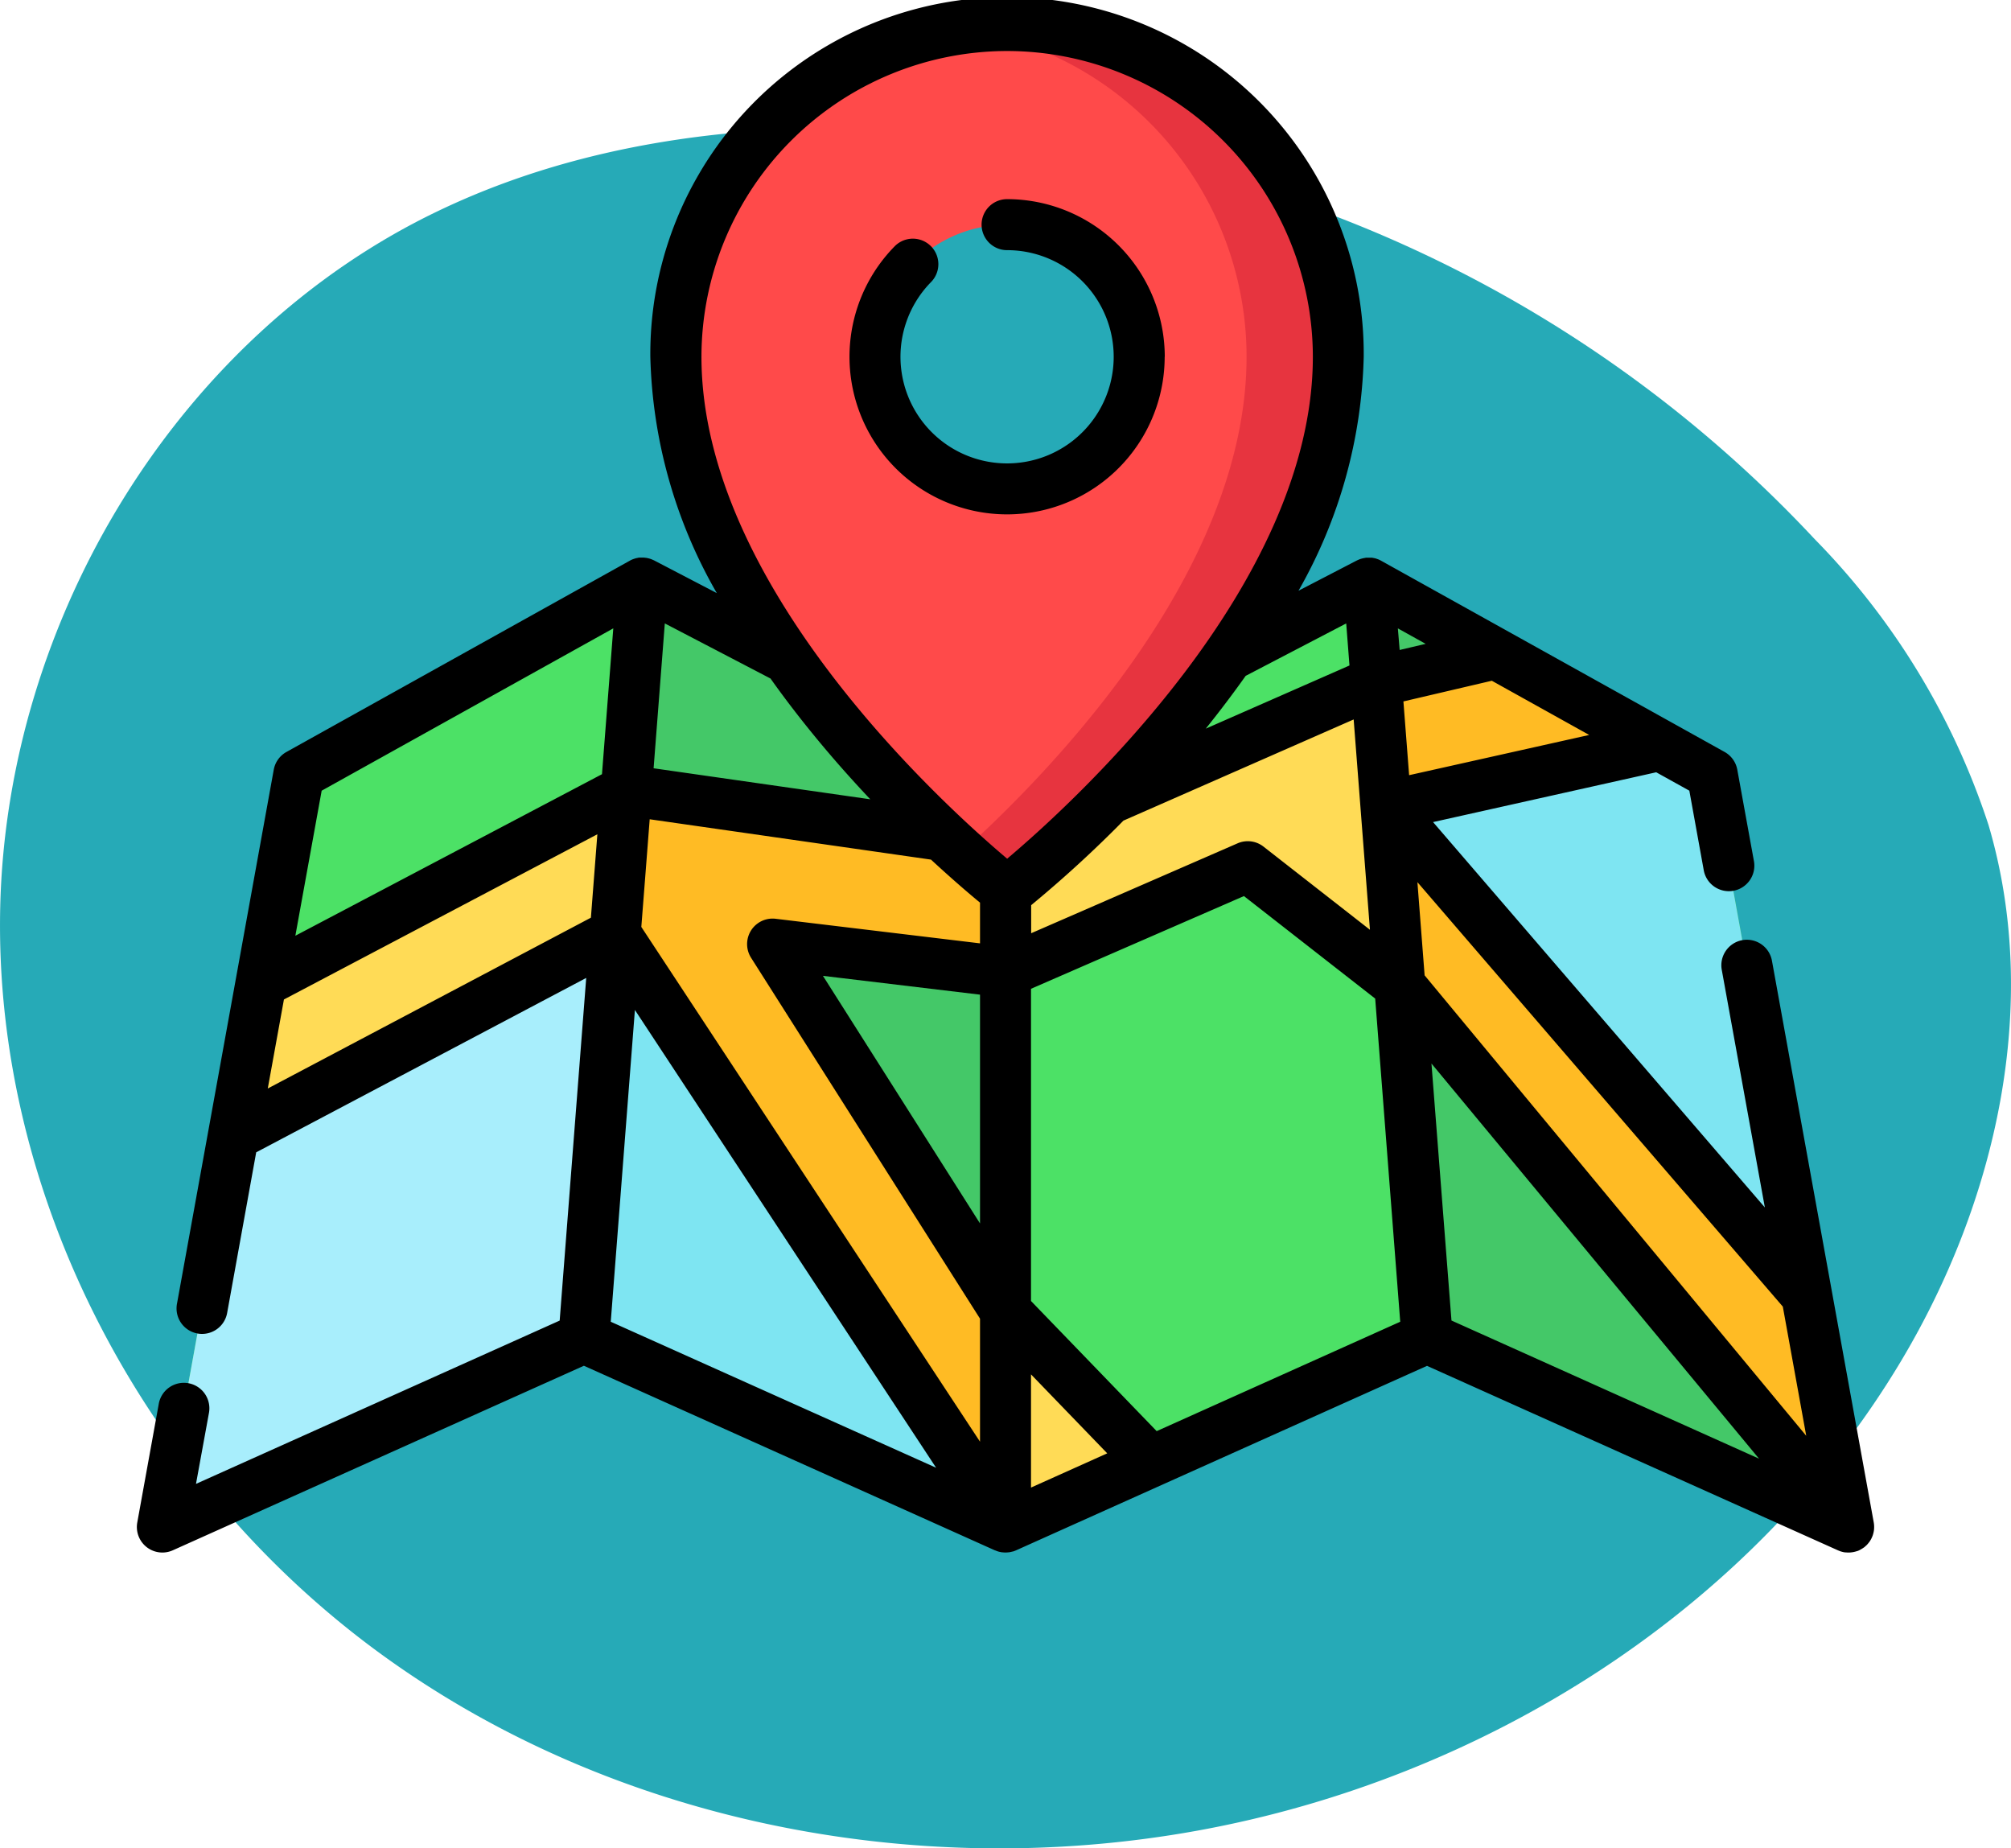 <svg xmlns="http://www.w3.org/2000/svg" width="85" height="78.114" viewBox="0 0 85 78.114">
  <g id="Grupo_1101501" data-name="Grupo 1101501" transform="translate(-180 -3844.229)">
    <path id="_12068" data-name="12068" d="M75.42,71.961c-8.7-1.2-17.9-.908-25.818,2.9-10.984,5.276-18.2,17.237-18.474,29.419S37.2,128.429,47,135.665s22.733,9.8,34.723,7.628c12.09-2.191,23.437-9.294,29.744-19.839,4.044-6.762,5.934-15.111,3.7-22.667a30.966,30.966,0,0,0-7.349-12.079A54.3,54.3,0,0,0,75.42,71.961Z" transform="translate(148.881 3778.302)" fill="#26aab7"/>
    <g id="map" transform="translate(185.784 3844.229)">
      <path id="Trazado_874017" data-name="Trazado 874017" d="M131.76,230.949l17.819,8V207.057l-15.349-8Z" transform="translate(-112.863 -174.418)" fill="#44c868"/>
      <path id="Trazado_874018" data-name="Trazado 874018" d="M133.082,302.387l16.5,25.074-17.819-8Z" transform="translate(-112.863 -262.929)" fill="#7ee5f2"/>
      <path id="Trazado_874019" data-name="Trazado 874019" d="M25.334,230.949l-17.819,8,5.769-31.811,14.52-8.083Z" transform="translate(-6.437 -174.418)" fill="#4ce166"/>
      <path id="Trazado_874020" data-name="Trazado 874020" d="M10.515,310.92l16.142-8.533L25.334,319.46l-17.819,8Z" transform="translate(-6.437 -262.929)" fill="#a8eefc"/>
      <path id="Trazado_874021" data-name="Trazado 874021" d="M365.5,230.949l17.819,8-5.769-31.811-14.521-8.083Z" transform="translate(-310.961 -174.418)" fill="#44c868"/>
      <path id="Trazado_874022" data-name="Trazado 874022" d="M368.127,249.459l17.782,20.655L381.916,248.1l-2.2-1.225Z" transform="translate(-315.33 -215.377)" fill="#7ee5f2"/>
      <path id="Trazado_874023" data-name="Trazado 874023" d="M273.824,230.949l-17.819,8V207.057l15.349-8Z" transform="translate(-219.288 -174.418)" fill="#4ce166"/>
      <path id="Trazado_874024" data-name="Trazado 874024" d="M28.432,274.7l16.142-8.533.47-6.065L29.6,268.239Z" transform="translate(-24.354 -226.709)" fill="#ffdb56"/>
      <g id="Grupo_1099607" data-name="Grupo 1099607" transform="translate(20.22 27.625)">
        <path id="Trazado_874025" data-name="Trazado 874025" d="M157.481,262.4,141.45,260.1l-.47,6.065,16.5,25.074v-9.117l-9.844-15.514,9.848,1.179Z" transform="translate(-140.98 -254.334)" fill="#ffbb24"/>
        <path id="Trazado_874026" data-name="Trazado 874026" d="M365.685,226.34l11.588-2.586-6.954-3.871-5.043,1.179Z" transform="translate(-333.107 -219.883)" fill="#ffbb24"/>
      </g>
      <path id="Trazado_874027" data-name="Trazado 874027" d="M272.7,240.945l-.625-8.074h0L271.7,228.1l-15.667,6.883v5.392l10.234-4.454Z" transform="translate(-219.314 -199.301)" fill="#ffdb56"/>
      <path id="Trazado_874028" data-name="Trazado 874028" d="M368.713,272.469l18.972,22.888-1.776-9.795-17.782-20.655Z" transform="translate(-315.33 -230.825)" fill="#ffbb24"/>
      <path id="Trazado_874029" data-name="Trazado 874029" d="M172.878,34.787a14,14,0,0,0-14,14c0,11.774,14,22.607,14,22.607s14-10.833,14-22.607A14,14,0,0,0,172.878,34.787Zm0,19.583a5.584,5.584,0,1,1,5.584-5.584A5.584,5.584,0,0,1,172.878,54.37Z" transform="translate(-136.092 -33.709)" fill="#ff4a4a"/>
      <path id="Trazado_874030" data-name="Trazado 874030" d="M244.9,34.787a14.121,14.121,0,0,0-1.94.135,14,14,0,0,1,12.059,13.865c0,9.019-8.215,17.487-12.059,20.955,1.174,1.059,1.94,1.652,1.94,1.652s14-10.833,14-22.607A14,14,0,0,0,244.9,34.787Z" transform="translate(-208.114 -33.709)" fill="#e7343f"/>
      <path id="Trazado_874031" data-name="Trazado 874031" d="M256.005,413.642l6.141,6.36-6.141,2.757Z" transform="translate(-219.288 -358.228)" fill="#ffdb56"/>
      <path id="Trazado_874032" data-name="Trazado 874032" d="M73.206,92.464l.016-.02a1.076,1.076,0,0,0,.086-.137c.007-.013.012-.028.019-.041a1.1,1.1,0,0,0,.045-.107c.006-.018.012-.037.017-.056s.018-.068.024-.1.007-.04.01-.06a1.093,1.093,0,0,0,.008-.111c0-.018,0-.035,0-.053a1.067,1.067,0,0,0-.016-.166l-4.3-23.722a1.078,1.078,0,1,0-2.121.385L68.812,78.3,54.788,62.014l9.432-2.105,1.4.777.606,3.344a1.078,1.078,0,1,0,2.121-.385l-.7-3.846a1.077,1.077,0,0,0-.536-.749h0L52.589,50.967h0a1.069,1.069,0,0,0-.127-.06l-.041-.014c-.03-.011-.061-.021-.091-.029l-.053-.01c-.028-.005-.056-.011-.083-.014l-.057,0c-.027,0-.054,0-.081,0l-.058,0c-.027,0-.053,0-.08.008l-.058.01-.078.018-.058.017c-.025.008-.05.018-.074.028l-.057.025-.025.011L49.1,52.237a20.959,20.959,0,0,0,2.757-9.888,15.077,15.077,0,1,0-30.153,0,21.024,21.024,0,0,0,2.81,9.988l-2.653-1.383-.025-.011-.055-.024c-.025-.01-.05-.02-.075-.029l-.057-.017-.078-.018-.058-.01c-.026,0-.053-.006-.079-.008l-.059,0c-.026,0-.053,0-.079,0l-.059,0c-.027,0-.053.008-.08.014s-.038.006-.056.011-.058.017-.087.027l-.045.015a1.085,1.085,0,0,0-.127.06h0L6.323,59.051a1.077,1.077,0,0,0-.536.749h0L1.7,82.351h0a1.078,1.078,0,1,0,2.121.384L5.045,75.97,18.994,68.6,17.872,83.081,2.5,89.982,3.045,87a1.078,1.078,0,1,0-2.121-.385l-.906,5a1.078,1.078,0,0,0,1.5,1.175l17.378-7.8,17.371,7.8h0l.006,0,.03.012.048.019.047.016.031.009.041.01.068.013.032.006.022,0a1.06,1.06,0,0,0,.109.007h.021a1.077,1.077,0,0,0,.13-.009h.016l.025-.005a1.027,1.027,0,0,0,.1-.022l.028-.006h0l.009,0a1.076,1.076,0,0,0,.124-.046l17.378-7.8h0l17.378,7.8c.017.007.034.013.051.02l.051.02c.023.007.046.013.069.019l.042.011c.028.006.056.01.084.014l.03,0a1.064,1.064,0,0,0,.115.006h0a1.091,1.091,0,0,0,.157-.013l.036-.006a1.053,1.053,0,0,0,.153-.039l.009,0a1,1,0,0,0,.1-.04l.027-.016c.027-.014.053-.029.079-.045s.052-.032.077-.05l.026-.017c.019-.015.035-.032.053-.048s.029-.025.043-.038A1.046,1.046,0,0,0,73.206,92.464Zm-30.1-4.711-5.312-5.5V69.059l9-3.918,5.548,4.332L53.4,83.13Zm-5.312,2.385V85.354l3.222,3.337ZM33.567,63.6c.9.832,1.624,1.45,2.072,1.819v1.72L27,66.1a1.078,1.078,0,0,0-1.038,1.648L35.639,83V88.2L21.323,66.445,21.5,64.18l.177-2.285Zm8.141-1.651,9.724-4.272.688,8.888-4.5-3.515a1.078,1.078,0,0,0-1.093-.139l-8.726,3.8V65.525A50.658,50.658,0,0,0,41.708,61.945Zm12.431,2.764-.012-.16L69.571,82.49l.99,5.46L54.431,68.491ZM53.3,53.828l1.176.654-1.1.258ZM29,68.512l6.639.795v9.669Zm-7.948,1.442L33.783,89.3,20.031,83.13ZM54.72,72.217l13.846,16.7-13-5.839Zm6.668-13.885-7.612,1.7-.241-3.117,3.737-.874,4.117,2.292ZM51.117,53.619l.138,1.777-6.074,2.669q.9-1.121,1.687-2.231ZM36.786,29.428A12.936,12.936,0,0,1,49.707,42.349c0,9.669-10.2,18.918-12.921,21.213-2.722-2.3-12.921-11.545-12.921-21.213A12.936,12.936,0,0,1,36.786,29.428ZM28.96,58.759c.69.825,1.379,1.591,2.041,2.292l-9.159-1.311.474-6.122,4.468,2.329Q27.776,57.344,28.96,58.759Zm-8.822-4.932-.31,4-.168,2.163L6.7,66.817l1.112-6.13ZM5.534,73.273,6.2,69.606l.017-.095,13.248-6.982-.273,3.525Z" transform="translate(0 -27.272)"/>
      <path id="Trazado_874033" data-name="Trazado 874033" d="M223.365,92.611A6.669,6.669,0,0,0,216.7,85.95a1.078,1.078,0,0,0,0,2.156,4.506,4.506,0,1,1-3.214,1.348,1.078,1.078,0,1,0-1.538-1.511,6.661,6.661,0,1,0,11.413,4.668Z" transform="translate(-179.917 -77.534)"/>
    </g>
  </g>
</svg>
